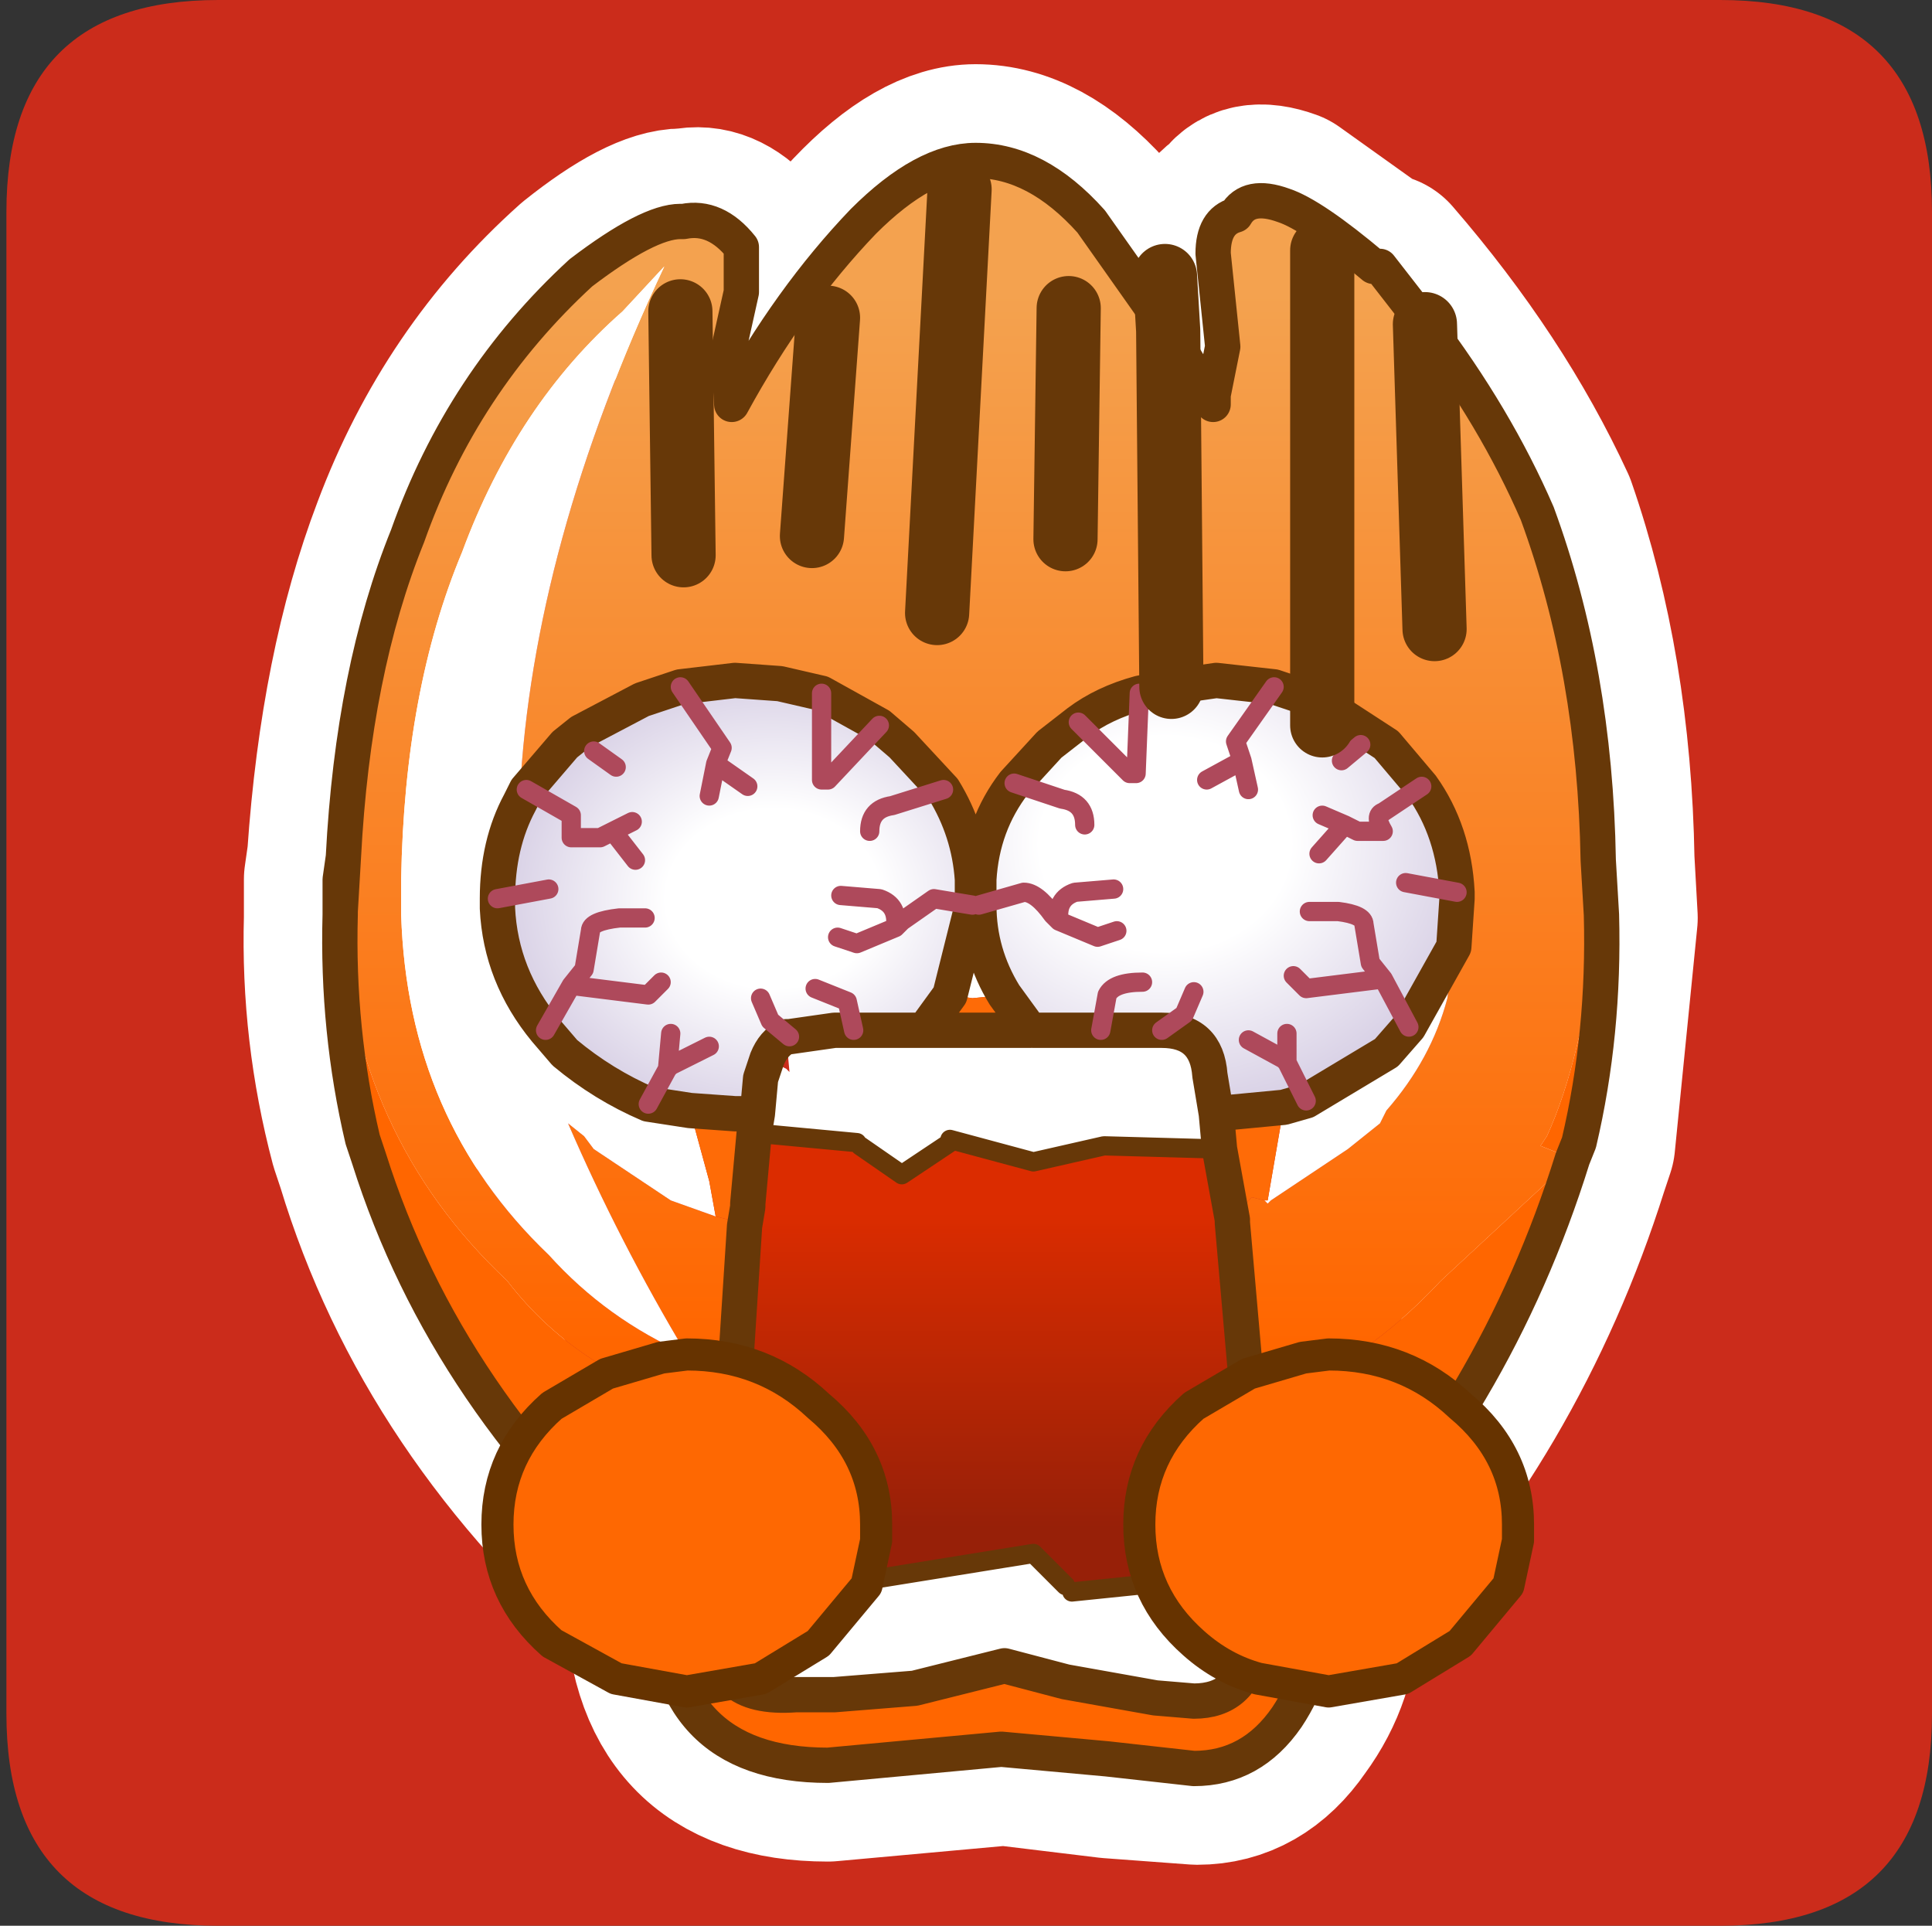 <?xml version="1.0" encoding="UTF-8" standalone="no"?>
<svg xmlns:ffdec="https://www.free-decompiler.com/flash" xmlns:xlink="http://www.w3.org/1999/xlink" ffdec:objectType="frame" height="30.0px" width="30.1px" xmlns="http://www.w3.org/2000/svg">
  <rect width="100%" height="100%" fill="#333333" stroke="none"/>
  <g transform="matrix(1.0, 0.0, 0.0, 1.0, 0.0, 0.0)">
    <use ffdec:characterId="1" height="30.0" transform="matrix(1.0, 0.0, 0.0, 1.0, 0.0, 0.0)" width="30.0" xlink:href="#shape0"/>
    <use ffdec:characterId="3" height="30.0" transform="matrix(1.0, 0.0, 0.0, 1.0, 0.1, 0.0)" width="30.0" xlink:href="#sprite0"/>
  </g>
  <defs>
    <g id="shape0" transform="matrix(1.0, 0.0, 0.0, 1.0, 0.0, 0.0)">
      <path d="M0.0 0.0 L30.0 0.0 30.0 30.0 0.0 30.0 0.0 0.0" fill="#33cc66" fill-opacity="0.0" fill-rule="evenodd" stroke="none"/>
    </g>
    <g id="sprite0" transform="matrix(1.0, 0.0, 0.0, 1.0, 0.0, 0.0)">
      <use ffdec:characterId="2" height="30.0" transform="matrix(1.0, 0.0, 0.0, 1.0, 0.0, 0.0)" width="30.0" xlink:href="#shape1"/>
    </g>
    <g id="shape1" transform="matrix(1.0, 0.0, 0.0, 1.0, 0.0, 0.0)">
      <path d="M26.7 0.0 Q30.0 0.0 30.0 3.3 L30.0 26.7 Q30.0 30.0 26.7 30.0 L3.3 30.0 Q0.0 30.0 0.0 26.7 L0.0 3.3 Q0.0 0.0 3.3 0.0 L26.7 0.0" fill="#cb2c1b" fill-rule="evenodd" stroke="none"/>
      <path d="M21.3 4.2 L19.9 3.2 Q19.35 3.0 19.15 3.35 18.85 3.5 18.85 3.95 L19.0 5.4 18.85 6.15 18.85 6.3 16.95 3.5 Q16.05 2.5 15.1 2.5 14.3 2.5 13.35 3.5 12.25 4.65 11.3 6.3 L11.25 5.5 11.25 5.45 11.45 4.55 11.45 3.85 Q11.05 3.4 10.6 3.5 L10.55 3.5 Q10.0 3.5 9.0 4.3 7.15 5.95 6.25 8.35 5.45 10.45 5.25 13.35 L5.2 14.25 5.2 14.3 Q5.15 16.05 5.6 17.75 L5.7 18.05 Q6.85 21.85 10.2 24.75 10.2 27.5 12.8 27.5 L15.55 27.25 17.2 27.45 18.55 27.55 Q19.4 27.55 19.95 26.75 20.5 26.0 20.5 25.1 L20.5 24.75 Q23.2 21.9 24.4 18.1 L24.5 17.8 24.85 14.3 24.8 13.4 Q24.75 10.45 23.9 8.0 23.0 6.05 21.4 4.2 L21.3 4.2 M5.25 13.35 L5.2 13.7 5.2 14.25" fill="none" stroke="#ffffff" stroke-linecap="round" stroke-linejoin="round" stroke-width="3.0"/>
      <path d="M18.1 5.15 L18.8 6.3 18.8 6.15 18.95 5.4 18.8 3.95 Q18.8 3.45 19.15 3.35 19.35 3.0 19.9 3.2 20.35 3.35 21.3 4.15 L21.4 4.15 22.1 5.05 Q23.2 6.5 23.85 8.0 24.75 10.45 24.8 13.4 L24.8 13.9 24.8 14.25 24.8 14.35 Q24.55 16.5 24.0 17.7 L23.9 17.85 24.4 18.05 22.35 19.95 Q21.0 21.4 19.35 21.9 L19.1 19.05 19.1 19.0 19.15 18.95 19.4 18.65 19.6 18.7 19.65 18.75 19.7 18.7 20.9 17.9 21.4 17.5 21.5 17.3 Q22.2 16.5 22.45 15.55 L22.55 14.75 22.6 14.0 22.6 13.9 Q22.55 12.95 22.05 12.25 L21.5 11.6 20.5 10.95 19.75 10.7 18.85 10.6 18.15 10.7 18.1 5.15 18.15 10.7 17.65 10.8 Q17.1 10.95 16.7 11.25 L16.25 11.6 15.7 12.2 Q15.2 12.85 15.15 13.7 L15.05 13.7 Q15.0 12.95 14.6 12.3 L13.95 11.6 13.6 11.3 12.7 10.8 12.05 10.65 11.35 10.6 10.5 10.7 9.9 10.9 8.95 11.4 8.7 11.6 8.1 12.3 8.05 12.4 8.0 12.5 8.0 12.35 Q8.2 8.5 10.25 4.15 L9.6 4.85 Q7.95 6.3 7.1 8.6 6.2 10.75 6.15 13.7 L6.15 14.25 Q6.25 17.45 8.45 19.55 9.35 20.55 10.6 21.1 9.55 19.35 8.75 17.5 L9.0 17.7 9.15 17.9 10.35 18.7 11.05 18.95 11.45 19.05 11.5 19.1 11.3 22.2 10.95 22.05 10.95 21.95 Q8.95 21.45 7.8 19.95 5.4 17.7 5.2 14.25 L5.2 14.2 5.2 13.7 5.25 13.35 Q5.4 10.45 6.25 8.35 7.1 5.95 8.95 4.25 10.0 3.45 10.5 3.45 L10.55 3.45 Q11.05 3.35 11.45 3.85 L11.45 4.55 11.25 5.45 11.25 5.5 11.3 6.3 Q12.2 4.65 13.35 3.45 14.3 2.5 15.1 2.5 16.05 2.5 16.9 3.45 L18.1 5.15 M20.5 3.9 L20.5 10.95 20.5 3.9 M22.25 9.8 L22.1 5.05 22.25 9.8 M16.5 8.4 L16.55 4.8 16.5 8.4 M14.5 9.55 L14.85 2.95 14.5 9.55 M12.55 8.35 L12.8 4.95 12.55 8.35 M10.55 8.65 L10.5 4.85 10.55 8.65 M5.2 14.2 L5.25 13.35 5.2 14.2" fill="url(#gradient0)" fill-rule="evenodd" stroke="none"/>
      <path d="M18.15 10.7 L18.85 10.6 19.75 10.7 20.5 10.95 21.5 11.6 22.05 12.25 Q22.55 12.95 22.6 13.9 L22.6 14.0 22.55 14.75 21.85 16.0 21.5 16.4 20.25 17.15 19.9 17.25 18.85 17.35 18.75 16.75 Q18.7 16.05 18.0 16.05 L17.75 16.05 17.05 16.05 16.0 16.05 15.95 16.05 15.55 15.5 Q15.15 14.85 15.15 14.1 L15.15 14.0 15.15 13.7 Q15.2 12.85 15.7 12.2 L16.25 11.6 16.7 11.25 Q17.1 10.95 17.65 10.8 L18.15 10.7 M20.8 11.85 L21.1 11.6 20.8 11.85 M20.5 11.3 L20.5 10.95 20.5 11.3 M20.3 14.2 L20.75 14.2 Q21.15 14.25 21.15 14.4 L21.25 15.0 21.45 15.25 20.25 15.4 20.05 15.2 20.25 15.4 21.45 15.25 21.25 15.0 21.15 14.4 Q21.15 14.25 20.75 14.2 L20.3 14.2 M20.5 12.7 L20.85 12.85 21.05 12.95 21.45 12.95 Q21.3 12.7 21.45 12.65 L22.05 12.25 21.45 12.65 Q21.3 12.7 21.45 12.95 L21.05 12.95 20.85 12.85 20.45 13.3 20.85 12.85 20.5 12.7 M21.8 13.75 L22.6 13.9 21.8 13.75 M21.45 15.25 L21.85 16.0 21.45 15.25 M18.7 12.15 L19.25 11.85 19.15 11.55 19.75 10.7 19.15 11.55 19.25 11.85 19.35 12.3 19.25 11.85 18.7 12.15 M17.65 10.8 L17.6 12.05 17.5 12.05 16.7 11.25 17.5 12.05 17.6 12.05 17.65 10.8 M17.3 14.5 L17.0 14.6 16.4 14.35 16.3 14.25 Q16.05 13.9 15.85 13.9 L15.15 14.1 15.85 13.9 Q16.05 13.9 16.3 14.25 L16.4 14.35 Q16.35 14.0 16.65 13.9 L17.25 13.85 16.65 13.9 Q16.35 14.0 16.4 14.35 L17.0 14.6 17.3 14.5 M16.8 12.85 Q16.8 12.5 16.45 12.45 L15.7 12.2 16.45 12.45 Q16.8 12.5 16.8 12.85 M18.5 15.45 L18.35 15.8 18.0 16.05 18.35 15.8 18.5 15.45 M19.95 16.1 L19.95 16.55 19.9 16.5 19.35 16.2 19.9 16.5 19.95 16.55 19.95 16.1 M17.7 15.3 Q17.25 15.3 17.15 15.5 L17.05 16.05 17.15 15.5 Q17.25 15.3 17.7 15.3 M19.95 16.55 L20.25 17.15 19.95 16.55" fill="url(#gradient1)" fill-rule="evenodd" stroke="none"/>
      <path d="M19.35 21.9 Q21.0 21.4 22.35 19.95 L24.4 18.05 23.9 17.85 24.0 17.7 Q24.55 16.5 24.8 14.35 L24.8 14.25 24.8 13.9 24.8 13.4 24.85 14.25 Q24.9 16.1 24.5 17.8 L24.4 18.05 Q23.2 21.9 20.45 24.75 L20.45 25.05 Q20.45 26.0 19.95 26.75 19.4 27.55 18.5 27.55 L17.15 27.4 15.5 27.25 12.8 27.5 Q10.2 27.5 10.2 24.75 6.85 21.85 5.65 18.05 L5.55 17.75 Q5.15 16.05 5.2 14.25 5.4 17.7 7.8 19.95 8.95 21.45 10.95 21.95 L10.95 22.05 11.3 22.2 11.15 25.1 11.15 25.3 Q10.95 26.5 12.3 26.4 L12.9 26.4 14.15 26.3 15.55 25.95 16.5 26.2 17.9 26.45 18.5 26.5 Q19.25 26.5 19.4 25.7 L19.4 24.15 19.35 21.9" fill="#ff6600" fill-rule="evenodd" stroke="none"/>
      <path d="M22.55 14.75 L22.45 15.55 Q22.2 16.5 21.5 17.3 L21.4 17.5 20.9 17.9 19.7 18.7 19.65 18.75 19.6 18.7 19.65 18.7 19.9 17.25 20.25 17.15 21.5 16.4 21.85 16.0 22.55 14.75 M15.05 13.7 L15.15 13.7 15.15 14.0 15.15 14.1 Q15.15 14.85 15.55 15.5 L15.05 15.55 14.7 15.5 15.05 14.1 15.05 14.0 15.05 13.7 M11.05 18.95 L10.35 18.7 9.15 17.9 9.0 17.7 8.75 17.5 Q9.55 19.35 10.6 21.1 9.35 20.55 8.45 19.55 6.25 17.45 6.15 14.25 L6.15 13.7 Q6.2 10.75 7.1 8.6 7.95 6.3 9.6 4.85 L10.25 4.15 Q8.2 8.5 8.0 12.35 L8.0 12.5 Q7.65 13.15 7.65 14.0 L7.65 14.15 Q7.7 15.2 8.4 16.05 L8.7 16.4 Q9.3 16.9 10.0 17.2 L10.65 17.3 10.95 18.4 11.05 18.95 M11.5 19.1 L11.45 19.05 11.55 18.8 11.5 19.1 M11.7 17.35 L11.75 16.8 11.85 16.5 12.15 16.65 12.2 16.7 12.15 16.15 12.2 16.15 12.9 16.05 13.2 16.05 14.3 16.05 15.95 16.05 16.0 16.05 17.05 16.05 17.75 16.05 18.0 16.05 Q18.7 16.05 18.75 16.75 L18.85 17.35 18.9 17.9 17.1 17.85 16.0 18.1 14.7 17.75 14.7 17.8 13.95 18.3 13.3 17.85 13.25 17.8 11.65 17.65 11.7 17.35 M11.15 25.1 L12.25 24.3 12.9 24.7 16.0 24.2 16.5 24.7 16.6 24.8 18.55 24.6 19.4 24.15 19.4 25.7 Q19.25 26.5 18.5 26.5 L17.9 26.45 16.5 26.2 15.55 25.95 14.15 26.3 12.9 26.4 12.3 26.4 Q10.95 26.5 11.15 25.3 L11.15 25.1" fill="#ffffff" fill-rule="evenodd" stroke="none"/>
      <path d="M8.0 12.5 L8.05 12.4 8.1 12.3 8.7 11.6 8.95 11.4 9.9 10.9 10.5 10.7 11.35 10.6 12.05 10.65 12.7 10.8 13.6 11.3 13.95 11.6 14.6 12.3 Q15.0 12.95 15.05 13.7 L15.05 14.0 15.05 14.1 14.45 14.0 13.95 14.35 13.85 14.45 Q13.9 14.1 13.6 14.0 L13.0 13.95 13.6 14.0 Q13.9 14.1 13.85 14.45 L13.95 14.35 14.45 14.0 15.05 14.1 14.7 15.5 14.3 16.05 13.2 16.05 12.9 16.05 12.2 16.15 12.15 16.15 Q11.95 16.25 11.85 16.5 L11.75 16.8 11.7 17.35 11.35 17.35 10.65 17.3 10.0 17.2 Q9.3 16.9 8.7 16.4 L8.4 16.05 Q7.7 15.2 7.65 14.15 L7.65 14.0 Q7.65 13.15 8.0 12.5 M12.7 10.8 L12.7 12.15 12.8 12.15 13.6 11.3 12.8 12.15 12.7 12.15 12.7 10.8 M11.55 12.25 L11.05 11.9 10.95 12.4 11.05 11.9 11.15 11.65 10.5 10.7 11.15 11.65 11.05 11.9 11.55 12.25 M9.8 13.4 L9.45 12.95 9.25 13.05 8.8 13.05 8.8 12.7 8.1 12.3 8.8 12.7 8.8 13.05 9.25 13.05 9.45 12.95 9.75 12.8 9.45 12.95 9.8 13.4 M9.5 11.95 L9.15 11.7 9.5 11.95 M8.45 13.85 L7.65 14.0 8.45 13.85 M9.95 14.3 L9.55 14.3 Q9.1 14.35 9.1 14.5 L9.0 15.1 8.8 15.35 8.4 16.05 8.8 15.35 9.0 15.1 9.1 14.5 Q9.1 14.35 9.55 14.3 L9.95 14.3 M8.8 15.35 L10.0 15.5 10.2 15.3 10.0 15.5 8.8 15.35 M11.75 15.55 L11.9 15.9 12.2 16.15 11.9 15.9 11.75 15.55 M13.45 12.95 Q13.45 12.6 13.8 12.55 L14.6 12.3 13.8 12.55 Q13.45 12.6 13.45 12.95 M12.95 14.6 L13.25 14.7 13.85 14.45 13.25 14.7 12.95 14.6 M10.35 16.1 L10.3 16.65 10.35 16.6 10.95 16.3 10.35 16.6 10.3 16.65 10.0 17.2 10.3 16.65 10.35 16.1 M12.6 15.4 L13.1 15.6 13.2 16.05 13.1 15.6 12.6 15.4" fill="url(#gradient2)" fill-rule="evenodd" stroke="none"/>
      <path d="M19.6 18.7 L19.4 18.65 19.15 18.95 19.1 19.0 18.9 17.9 18.85 17.35 19.9 17.25 19.65 18.7 19.6 18.7 M11.45 19.05 L11.05 18.95 10.95 18.4 10.65 17.3 11.35 17.35 11.7 17.35 11.65 17.65 11.55 18.75 11.55 18.8 11.45 19.05 M15.95 16.05 L14.3 16.05 14.7 15.5 15.05 15.55 15.55 15.5 15.95 16.05" fill="#fe6b07" fill-rule="evenodd" stroke="none"/>
      <path d="M19.1 19.0 L19.1 19.05 19.35 21.9 19.4 24.15 18.55 24.6 16.6 24.8 16.5 24.7 16.0 24.2 12.9 24.7 12.25 24.3 11.15 25.1 11.3 22.2 11.5 19.1 11.55 18.8 11.55 18.75 11.65 17.65 13.25 17.8 13.3 17.85 13.95 18.3 14.7 17.8 14.7 17.75 16.0 18.1 17.1 17.85 18.9 17.9 19.1 19.0" fill="url(#gradient3)" fill-rule="evenodd" stroke="none"/>
      <path d="M22.1 5.05 L21.4 4.15 21.3 4.15 Q20.35 3.35 19.9 3.2 19.35 3.0 19.15 3.35 18.8 3.45 18.8 3.95 L18.95 5.4 18.8 6.15 18.8 6.3 18.1 5.15 16.9 3.45 Q16.05 2.5 15.1 2.5 14.3 2.5 13.35 3.45 12.2 4.65 11.3 6.3 L11.25 5.5 11.25 5.45 11.45 4.55 11.45 3.85 Q11.05 3.35 10.55 3.45 L10.5 3.45 Q10.0 3.45 8.95 4.25 7.1 5.95 6.25 8.35 5.4 10.45 5.25 13.35 L5.2 14.2 5.2 13.7 5.25 13.35 M18.15 10.7 L18.85 10.6 19.75 10.7 20.5 10.95 21.5 11.6 22.05 12.25 Q22.55 12.95 22.6 13.9 L22.6 14.0 22.55 14.75 21.85 16.0 21.5 16.4 20.25 17.15 19.9 17.25 18.85 17.35 18.75 16.75 Q18.7 16.05 18.0 16.05 L17.75 16.05 17.05 16.05 16.0 16.05 M19.1 19.0 L19.1 19.05 19.35 21.9 19.4 24.15 19.4 25.7 Q19.25 26.5 18.5 26.5 L17.9 26.45 16.5 26.2 15.55 25.95 14.15 26.3 12.9 26.4 12.3 26.4 Q10.95 26.5 11.15 25.3 L11.15 25.1 11.3 22.2 11.5 19.1 11.55 18.8 11.55 18.75 11.65 17.65 11.7 17.35 11.75 16.8 11.85 16.5 Q11.95 16.25 12.15 16.15 L12.2 16.15 12.9 16.05 13.2 16.05 14.3 16.05 15.95 16.05 15.55 15.5 Q15.15 14.85 15.15 14.1 L15.15 14.0 15.15 13.7 Q15.2 12.85 15.7 12.2 L16.25 11.6 16.7 11.25 Q17.1 10.95 17.65 10.8 L18.15 10.7 M24.8 13.4 Q24.75 10.45 23.85 8.0 23.2 6.5 22.1 5.05 M24.8 13.4 L24.85 14.25 Q24.9 16.1 24.5 17.8 L24.4 18.05 Q23.2 21.9 20.45 24.75 L20.45 25.05 Q20.45 26.0 19.95 26.75 19.4 27.55 18.5 27.55 L17.15 27.4 15.5 27.25 12.8 27.5 Q10.2 27.5 10.2 24.75 6.85 21.85 5.65 18.05 L5.55 17.75 Q5.15 16.05 5.2 14.25 L5.2 14.2 M8.0 12.5 L8.05 12.4 8.1 12.3 8.7 11.6 8.95 11.4 9.9 10.9 10.5 10.7 11.35 10.6 12.05 10.65 12.7 10.8 13.6 11.3 13.95 11.6 14.6 12.3 Q15.0 12.95 15.05 13.7 L15.05 14.0 15.05 14.1 14.7 15.5 14.3 16.05 M8.0 12.5 Q7.65 13.15 7.65 14.0 L7.65 14.15 Q7.7 15.2 8.4 16.05 L8.7 16.4 Q9.3 16.9 10.0 17.2 L10.65 17.3 11.35 17.35 11.7 17.35 M18.9 17.9 L18.85 17.35 M19.1 19.0 L18.9 17.9" fill="none" stroke="#673808" stroke-linecap="round" stroke-linejoin="round" stroke-width="0.55"/>
      <path d="M21.1 11.6 L20.8 11.85 M22.6 13.9 L21.8 13.75 M22.05 12.25 L21.45 12.65 Q21.3 12.7 21.45 12.95 L21.05 12.95 20.85 12.85 20.45 13.3 M20.85 12.85 L20.5 12.7 M20.05 15.2 L20.25 15.4 21.45 15.25 21.25 15.0 21.15 14.4 Q21.15 14.25 20.75 14.2 L20.3 14.2 M21.85 16.0 L21.45 15.25 M10.95 12.4 L11.05 11.9 11.15 11.65 10.5 10.7 M11.05 11.9 L11.55 12.25 M13.6 11.3 L12.8 12.15 12.7 12.15 12.7 10.8 M16.7 11.25 L17.5 12.05 17.6 12.05 17.65 10.8 M19.75 10.7 L19.15 11.55 19.25 11.85 19.35 12.3 M19.25 11.85 L18.7 12.15 M7.65 14.0 L8.45 13.85 M9.15 11.7 L9.5 11.95 M8.1 12.3 L8.8 12.7 8.8 13.05 9.25 13.05 9.45 12.95 9.75 12.8 M9.45 12.95 L9.8 13.4 M8.4 16.05 L8.8 15.35 9.0 15.1 9.1 14.5 Q9.1 14.35 9.55 14.3 L9.95 14.3 M10.2 15.3 L10.0 15.5 8.8 15.35 M12.2 16.15 L11.9 15.9 11.75 15.55 M15.7 12.2 L16.45 12.45 Q16.8 12.5 16.8 12.85 M15.15 14.1 L15.85 13.9 Q16.05 13.9 16.3 14.25 L16.4 14.35 Q16.35 14.0 16.65 13.9 L17.25 13.85 M16.4 14.35 L17.0 14.6 17.3 14.5 M17.05 16.05 L17.15 15.5 Q17.25 15.3 17.7 15.3 M19.35 16.2 L19.9 16.5 19.95 16.55 19.95 16.1 M18.0 16.05 L18.35 15.8 18.5 15.45 M14.6 12.3 L13.8 12.55 Q13.45 12.6 13.45 12.95 M13.0 13.95 L13.6 14.0 Q13.9 14.1 13.85 14.45 L13.95 14.35 14.45 14.0 15.05 14.1 M13.85 14.45 L13.25 14.7 12.95 14.6 M10.95 16.3 L10.35 16.6 10.3 16.65 10.0 17.2 M10.3 16.65 L10.35 16.1 M13.2 16.05 L13.1 15.6 12.6 15.4 M20.25 17.15 L19.95 16.55" fill="none" stroke="#ae495b" stroke-linecap="round" stroke-linejoin="round" stroke-width="0.3"/>
      <path d="M18.1 5.15 L18.15 10.7 M20.5 10.95 L20.5 3.9 M22.1 5.05 L22.25 9.8 M20.5 10.95 L20.5 11.3 M18.1 5.15 L18.05 4.3 M10.5 4.85 L10.55 8.65 M12.8 4.95 L12.55 8.35 M14.85 2.95 L14.5 9.55 M16.55 4.8 L16.5 8.4" fill="none" stroke="#673808" stroke-linecap="round" stroke-linejoin="round" stroke-width="1.0"/>
      <path d="M14.7 17.75 L16.0 18.1 17.1 17.85 18.9 17.9 M11.65 17.65 L13.25 17.8 M13.3 17.85 L13.95 18.3 14.7 17.8 M16.5 24.7 L16.0 24.2 12.9 24.7 12.25 24.3 11.15 25.1 M19.4 24.15 L18.55 24.6 16.6 24.8" fill="none" stroke="#673808" stroke-linecap="round" stroke-linejoin="round" stroke-width="0.3"/>
      <path d="M10.2 21.15 L10.6 21.1 Q11.8 21.1 12.65 21.9 13.55 22.65 13.55 23.75 L13.55 24.0 13.4 24.7 12.65 25.6 11.75 26.15 10.6 26.35 9.5 26.15 8.5 25.6 Q7.65 24.85 7.65 23.75 7.65 22.65 8.5 21.9 L9.35 21.4 10.2 21.15" fill="#fe6802" fill-rule="evenodd" stroke="none"/>
      <path d="M10.2 21.15 L10.6 21.1 Q11.8 21.1 12.65 21.9 13.55 22.65 13.55 23.75 L13.55 24.0 13.4 24.7 12.65 25.6 11.75 26.15 10.6 26.35 9.5 26.15 8.5 25.6 Q7.65 24.85 7.65 23.75 7.65 22.65 8.5 21.9 L9.35 21.4 10.2 21.15 Z" fill="none" stroke="#663300" stroke-linecap="round" stroke-linejoin="round" stroke-width="0.5"/>
      <path d="M22.65 21.9 Q23.55 22.65 23.55 23.75 L23.55 24.0 23.4 24.7 22.65 25.6 21.75 26.15 20.6 26.35 19.5 26.15 Q18.95 26.0 18.5 25.6 17.65 24.85 17.65 23.75 17.65 22.65 18.5 21.9 L19.35 21.4 20.2 21.15 20.6 21.1 Q21.8 21.1 22.65 21.9" fill="#fe6802" fill-rule="evenodd" stroke="none"/>
      <path d="M22.65 21.9 Q23.55 22.65 23.55 23.75 L23.55 24.0 23.4 24.7 22.65 25.6 21.75 26.15 20.6 26.35 19.5 26.15 Q18.95 26.0 18.5 25.6 17.65 24.85 17.65 23.75 17.65 22.65 18.5 21.9 L19.35 21.4 20.2 21.15 20.6 21.1 Q21.8 21.1 22.65 21.9 Z" fill="none" stroke="#663300" stroke-linecap="round" stroke-linejoin="round" stroke-width="0.5"/>
    </g>
    <linearGradient gradientTransform="matrix(0.0, 0.01, -0.012, 0.0, 15.0, 12.75)" gradientUnits="userSpaceOnUse" id="gradient0" spreadMethod="pad" x1="-819.2" x2="819.2">
      <stop offset="0.0" stop-color="#f4a24f"/>
      <stop offset="1.0" stop-color="#ff6600"/>
    </linearGradient>
    <radialGradient cx="0" cy="0" gradientTransform="matrix(0.007, 0.0, 0.0, 0.006, 18.05, 13.15)" gradientUnits="userSpaceOnUse" id="gradient1" r="819.2" spreadMethod="pad">
      <stop offset="0.341" stop-color="#ffffff"/>
      <stop offset="1.0" stop-color="#cdc3de"/>
    </radialGradient>
    <radialGradient cx="0" cy="0" gradientTransform="matrix(0.006, 0.0, 0.0, 0.005, 11.95, 14.0)" gradientUnits="userSpaceOnUse" id="gradient2" r="819.2" spreadMethod="pad">
      <stop offset="0.341" stop-color="#ffffff"/>
      <stop offset="1.0" stop-color="#cdc3de"/>
    </radialGradient>
    <linearGradient gradientTransform="matrix(0.0, -0.003, 0.005, 0.0, 15.25, 21.35)" gradientUnits="userSpaceOnUse" id="gradient3" spreadMethod="pad" x1="-819.2" x2="819.2">
      <stop offset="0.0" stop-color="#972008"/>
      <stop offset="1.0" stop-color="#db2c00"/>
    </linearGradient>
  </defs>
</svg>
